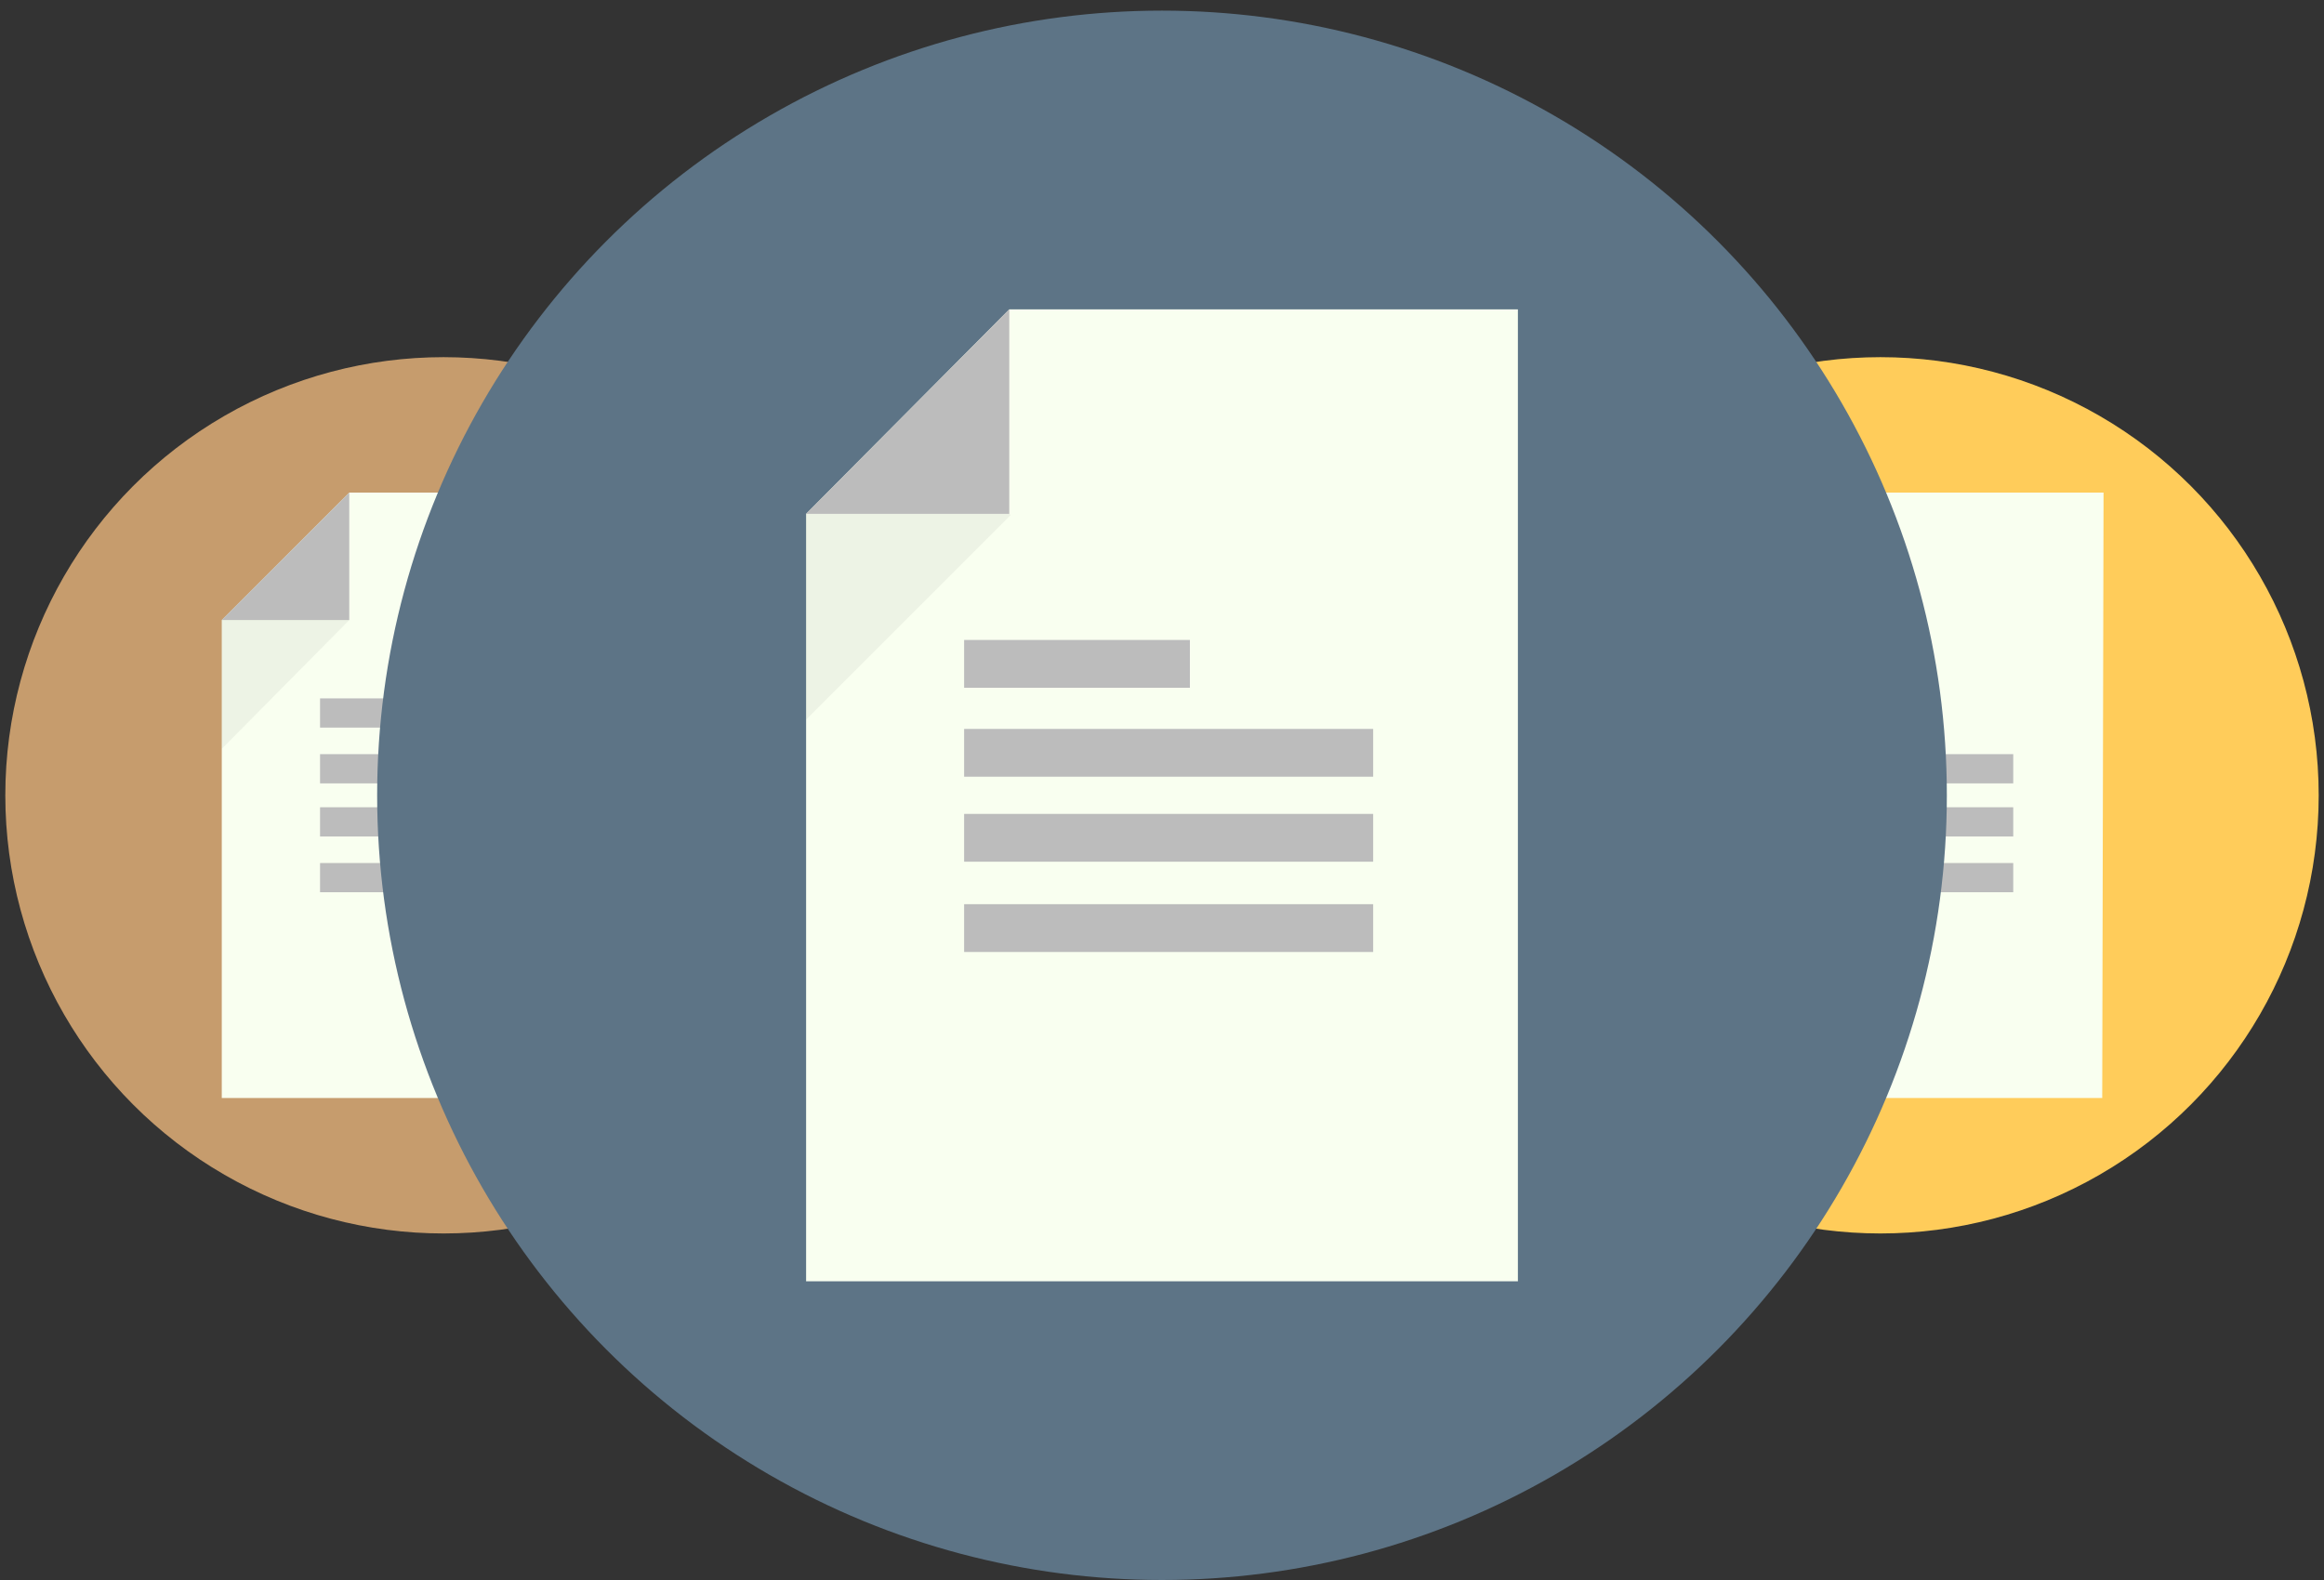<?xml version="1.0" encoding="utf-8"?>
<!-- Generator: Adobe Illustrator 26.0.1, SVG Export Plug-In . SVG Version: 6.00 Build 0)  -->
<svg version="1.1" id="Warstwa_1" xmlns="http://www.w3.org/2000/svg" xmlns:xlink="http://www.w3.org/1999/xlink" x="0px" y="0px"
	 viewBox="0 0 175 119" style="enable-background:new 0 0 175 119;" xml:space="preserve">
<rect x="0" y="0" width="175" height="119" fill="#333333" stroke="none"/>
<style type="text/css">
	.st0{fill:#FFCC5A;}
	.st1{fill:#F9FFF0;}
	.st2{fill:#BCBCBC;}
	.st3{opacity:5.000000e-02;enable-background:new    ;}
	.st4{fill:#C69C6D;}
	.st5{fill:#5D7486;}
</style>
<circle class="st0" cx="141.6" cy="59.9" r="33"/>
<path class="st1" d="M158.3,82.7h-33.4v-36l9.6-9.6h23.9L158.3,82.7z"/>
<rect x="132.4" y="52.6" class="st2" width="10.6" height="2.2"/>
<rect x="132.4" y="56.8" class="st2" width="19.2" height="2.2"/>
<rect x="132.4" y="60.8" class="st2" width="19.2" height="2.2"/>
<rect x="132.4" y="65" class="st2" width="19.2" height="2.2"/>
<polygon class="st3" points="134.5,46.7 124.9,56.4 124.9,46.7 129.7,41.9 "/>
<polygon class="st2" points="134.5,46.7 124.9,46.7 134.5,37.1 "/>
<circle class="st4" cx="33.4" cy="59.9" r="33"/>
<path class="st1" d="M50.1,82.7H16.7v-36l9.6-9.6h23.9V82.7z"/>
<rect x="24.1" y="52.6" class="st2" width="10.6" height="2.2"/>
<rect x="24.1" y="56.8" class="st2" width="19.2" height="2.2"/>
<rect x="24.1" y="60.8" class="st2" width="19.2" height="2.2"/>
<rect x="24.1" y="65" class="st2" width="19.2" height="2.2"/>
<polygon class="st3" points="26.3,46.7 16.7,56.4 16.7,46.7 21.5,41.9 "/>
<polygon class="st2" points="26.3,46.7 16.7,46.7 26.3,37.1 "/>
<circle class="st5" cx="87.5" cy="59.9" r="59.1"/>
<path class="st1" d="M114.3,96.5H60.7V38.7L76,23.3h38.3V96.5z"/>
<rect x="72.6" y="48.2" class="st2" width="17" height="3.6"/>
<rect x="72.6" y="54.9" class="st2" width="30.8" height="3.6"/>
<rect x="72.6" y="61.3" class="st2" width="30.8" height="3.6"/>
<rect x="72.6" y="68.1" class="st2" width="30.8" height="3.6"/>
<polygon class="st3" points="76.1,38.8 60.7,54.2 60.7,38.7 68.4,31 "/>
<polygon class="st2" points="76,38.7 60.7,38.7 76,23.3 "/>
</svg>
